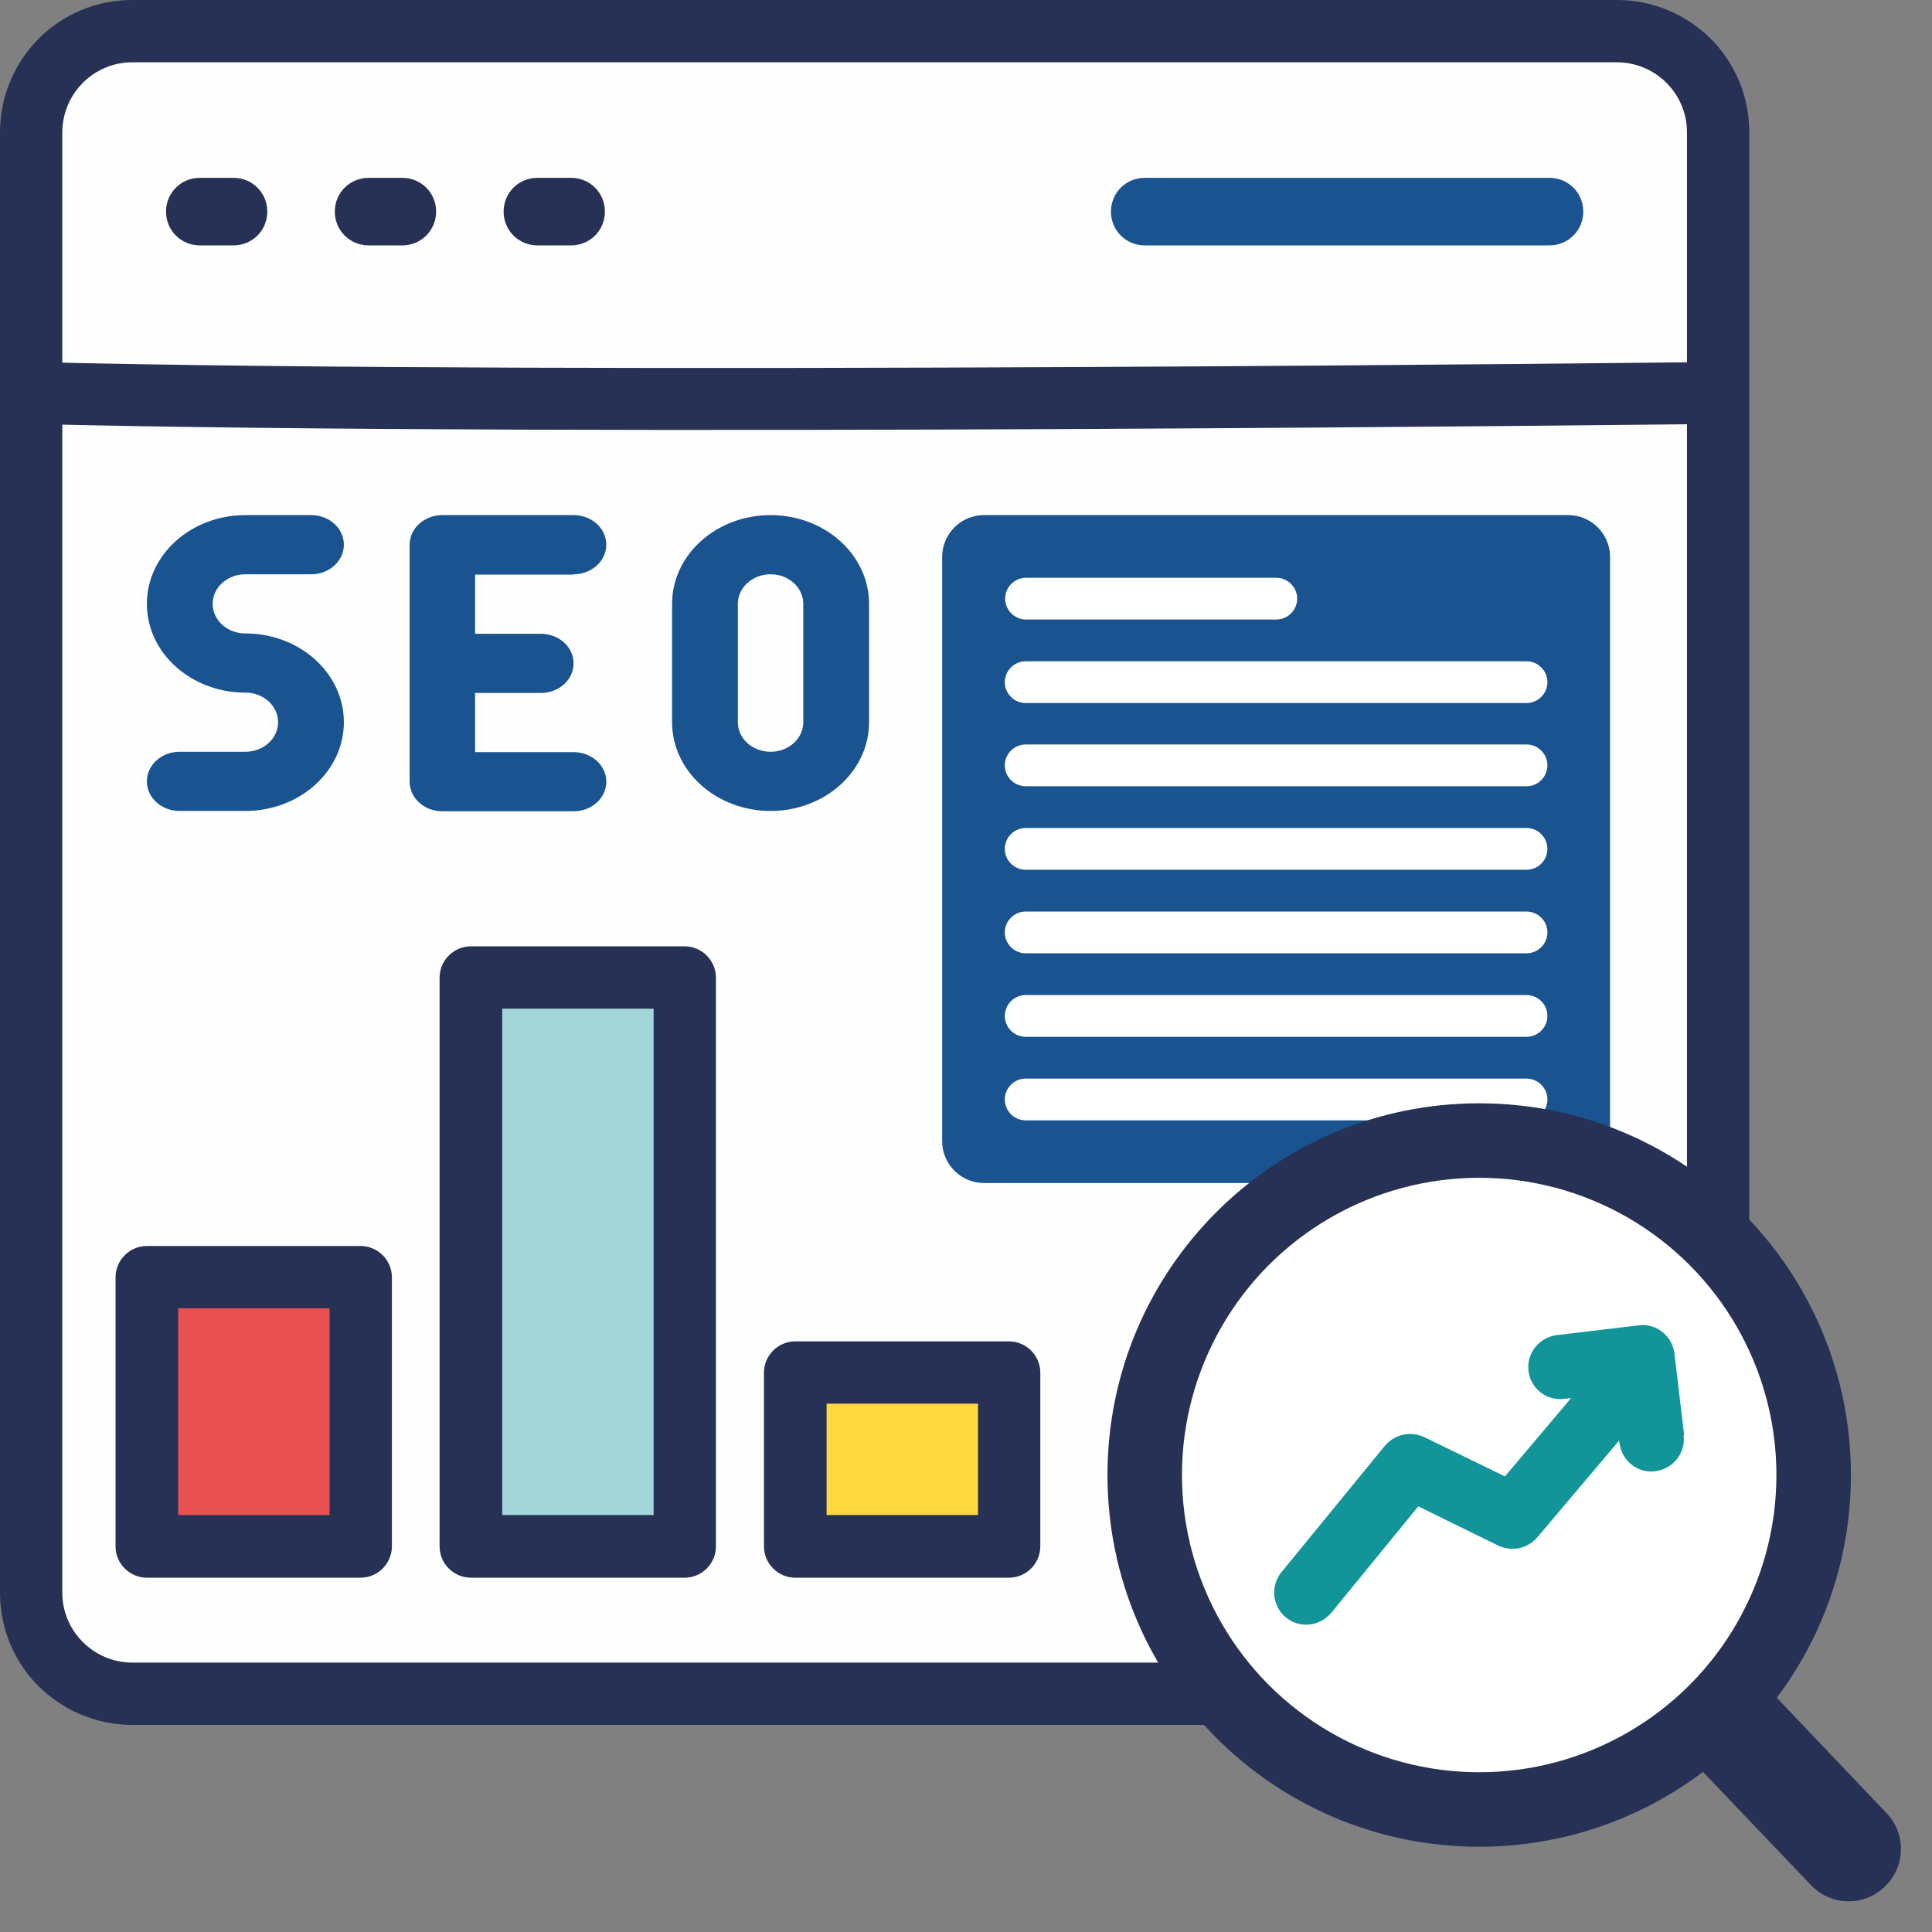 <?xml version="1.0" encoding="UTF-8"?>
<!DOCTYPE svg PUBLIC "-//W3C//DTD SVG 1.1//EN" "http://www.w3.org/Graphics/SVG/1.1/DTD/svg11.dtd">
<!-- Creator: CorelDRAW -->
<svg xmlns="http://www.w3.org/2000/svg" xml:space="preserve" width="62mm" height="62mm" version="1.1" style="shape-rendering:geometricPrecision; text-rendering:geometricPrecision; image-rendering:optimizeQuality; fill-rule:evenodd; clip-rule:evenodd"
viewBox="0 0 55.51 55.51"
 xmlns:xlink="http://www.w3.org/1999/xlink"
 xmlns:xodm="http://www.corel.com/coreldraw/odm/2003">
 <rect x="0" y="0" width="55.51" height="55.51" fill="#808080" stroke="none"/>
 <defs>
  <style type="text/css">
   <![CDATA[
    .fil9 {fill:none}
    .fil3 {fill:#E95050}
    .fil5 {fill:#FEDA3F}
    .fil6 {fill:#A2D6D8}
    .fil8 {fill:#129598}
    .fil0 {fill:#FEFEFE;fill-rule:nonzero}
    .fil2 {fill:#195390;fill-rule:nonzero}
    .fil1 {fill:#263155;fill-rule:nonzero}
    .fil4 {fill:#263155;fill-rule:nonzero}
    .fil7 {fill:white;fill-rule:nonzero}
   ]]>
  </style>
 </defs>
 <g id="Layer_x0020_1">
  <g id="_1820644559504">
   <path class="fil0" d="M46.46 0.9l-42.66 0c-1.61,0 -2.91,1.3 -2.91,2.91l0 41.96c0,1.61 1.3,2.91 2.91,2.91l42.66 0c1.61,0 2.91,-1.3 2.91,-2.91l0 -41.96c0,-1.61 -1.3,-2.91 -2.91,-2.91z"/>
   <path class="fil1" d="M46.46 1.79l-42.66 0c-0.56,0 -1.06,0.23 -1.42,0.59 -0.36,0.36 -0.59,0.87 -0.59,1.42l0 41.96c0,0.56 0.23,1.06 0.59,1.42 0.36,0.36 0.87,0.59 1.42,0.59l42.66 0c0.56,0 1.06,-0.23 1.42,-0.59 0.36,-0.36 0.59,-0.87 0.59,-1.42l0 -41.96c0,-0.56 -0.23,-1.06 -0.59,-1.42 -0.36,-0.36 -0.87,-0.59 -1.42,-0.59zm-42.66 -1.79l42.66 0c1.05,0 2,0.43 2.69,1.11 0.69,0.69 1.11,1.64 1.11,2.69l0 41.96c0,1.05 -0.43,2 -1.11,2.69 -0.69,0.69 -1.64,1.11 -2.69,1.11l-42.66 0c-1.05,0 -2,-0.43 -2.69,-1.11 -0.69,-0.69 -1.11,-1.64 -1.11,-2.69l0 -41.96c0,-1.05 0.43,-2 1.11,-2.69 0.69,-0.69 1.64,-1.11 2.69,-1.11z"/>
   <path class="fil1" d="M0.92 10.4c15.49,0.39 48.35,0 48.44,0l0.01 1.78c-0.09,0 -33,0.39 -48.5,0l0.04 -1.78z"/>
   <path class="fil1" d="M5.74 7.05l0.97 0c0.54,0 0.97,-0.43 0.97,-0.97 0,-0.54 -0.43,-0.97 -0.97,-0.97l-0.97 0c-0.54,0 -0.97,0.43 -0.97,0.97 0,0.54 0.43,0.97 0.97,0.97l0 0z"/>
   <path class="fil1" d="M10.59 7.05l0.97 0c0.54,0 0.97,-0.43 0.97,-0.97 0,-0.54 -0.43,-0.97 -0.97,-0.97l-0.97 0c-0.54,0 -0.97,0.43 -0.97,0.97 0,0.54 0.43,0.97 0.97,0.97l0 0z"/>
   <path class="fil1" d="M15.44 7.05l0.97 0c0.54,0 0.97,-0.43 0.97,-0.97 0,-0.54 -0.43,-0.97 -0.97,-0.97l-0.97 0c-0.54,0 -0.97,0.43 -0.97,0.97 0,0.54 0.43,0.97 0.97,0.97l0 0z"/>
   <path class="fil2" d="M32.89 7.05l11.63 0c0.54,0 0.97,-0.43 0.97,-0.97 0,-0.54 -0.43,-0.97 -0.97,-0.97l-11.63 0c-0.54,0 -0.97,0.43 -0.97,0.97 0,0.54 0.43,0.97 0.97,0.97l0 0z"/>
   <polygon class="fil3" points="4.22,36.69 10.36,36.69 10.36,44.42 4.22,44.42 "/>
   <path class="fil4" d="M4.22 35.8l6.14 0c0.49,0 0.9,0.4 0.9,0.9l0 7.73c0,0.49 -0.4,0.9 -0.9,0.9l-6.14 0c-0.49,0 -0.9,-0.4 -0.9,-0.9l0 -7.73c0,-0.49 0.4,-0.9 0.9,-0.9zm5.25 1.79l-4.35 0 0 5.94 4.35 0 0 -5.94z"/>
   <polygon class="fil5" points="22.85,39.43 28.99,39.43 28.99,44.42 22.85,44.42 "/>
   <path class="fil4" d="M22.85 38.54l6.14 0c0.49,0 0.9,0.4 0.9,0.9l0 4.99c0,0.49 -0.4,0.9 -0.9,0.9l-6.14 0c-0.49,0 -0.9,-0.4 -0.9,-0.9l0 -4.99c0,-0.49 0.4,-0.9 0.9,-0.9zm5.25 1.79l-4.35 0 0 3.2 4.35 0 0 -3.2z"/>
   <polygon class="fil6" points="13.53,28.08 19.68,28.08 19.68,44.42 13.53,44.42 "/>
   <path class="fil4" d="M13.53 27.19l6.14 0c0.49,0 0.9,0.4 0.9,0.9l0 16.34c0,0.49 -0.4,0.9 -0.9,0.9l-6.14 0c-0.49,0 -0.9,-0.4 -0.9,-0.9l0 -16.34c0,-0.49 0.4,-0.9 0.9,-0.9zm5.25 1.79l-4.35 0 0 14.55 4.35 0 0 -14.55z"/>
   <g>
    <path class="fil2" d="M7.05 16.5l1.89 0c0.52,0 0.94,-0.38 0.94,-0.85 0,-0.47 -0.42,-0.85 -0.94,-0.85l-1.89 -0c-1.56,0 -2.83,1.14 -2.83,2.55 0,1.41 1.27,2.55 2.83,2.55 0.52,0 0.94,0.38 0.94,0.85 0,0.47 -0.42,0.85 -0.94,0.85l-1.89 -0c-0.52,0 -0.94,0.38 -0.94,0.85 0,0.47 0.42,0.85 0.94,0.85l1.89 0c1.56,0 2.83,-1.14 2.83,-2.55 0,-1.41 -1.27,-2.55 -2.83,-2.55 -0.52,-0 -0.94,-0.38 -0.94,-0.85 0,-0.47 0.42,-0.85 0.94,-0.85l-0 -0z"/>
    <path class="fil2" d="M16.48 16.5c0.52,0 0.94,-0.38 0.94,-0.85 0,-0.47 -0.42,-0.85 -0.94,-0.85l-3.77 -0c-0.52,0 -0.94,0.38 -0.94,0.85l0 6.81c0,0.47 0.42,0.85 0.94,0.85l3.77 0c0.52,0 0.94,-0.38 0.94,-0.85 0,-0.47 -0.42,-0.85 -0.94,-0.85l-2.83 -0 0 -1.7 1.89 0c0.52,0 0.94,-0.38 0.94,-0.85 0,-0.47 -0.42,-0.85 -0.94,-0.85l-1.89 -0 0 -1.7 2.83 0z"/>
    <path class="fil2" d="M22.14 14.8c-1.56,0 -2.83,1.14 -2.83,2.55l0 3.4c0,1.41 1.27,2.55 2.83,2.55 1.56,0 2.83,-1.14 2.83,-2.55l0 -3.4c0,-1.41 -1.27,-2.55 -2.83,-2.55l-0 -0zm0.94 5.95c0,0.47 -0.42,0.85 -0.94,0.85 -0.52,0 -0.94,-0.38 -0.94,-0.85l0 -3.4c0,-0.47 0.42,-0.85 0.94,-0.85 0.52,0 0.94,0.38 0.94,0.85l-0 3.4z"/>
   </g>
   <g>
    <path class="fil2" d="M28.27 14.8l16.79 0c0.66,0 1.2,0.54 1.2,1.2l0 16.79c0,0.66 -0.54,1.2 -1.2,1.2l-16.79 0c-0.66,-0 -1.2,-0.54 -1.2,-1.2l-0 -16.79c0,-0.66 0.54,-1.2 1.2,-1.2z"/>
    <g>
     <path class="fil7" d="M43.86 20.2l-14.39 0c-0.33,0 -0.6,-0.27 -0.6,-0.6 0,-0.33 0.27,-0.6 0.6,-0.6l14.39 0c0.33,0 0.6,0.27 0.6,0.6 0,0.33 -0.27,0.6 -0.6,0.6l0 0z"/>
     <path class="fil7" d="M43.86 22.59l-14.39 0c-0.33,0 -0.6,-0.27 -0.6,-0.6 0,-0.33 0.27,-0.6 0.6,-0.6l14.39 -0c0.33,0 0.6,0.27 0.6,0.6 0,0.33 -0.27,0.6 -0.6,0.6l0 -0z"/>
     <path class="fil7" d="M43.86 24.99l-14.39 0c-0.33,0 -0.6,-0.27 -0.6,-0.6 0,-0.33 0.27,-0.6 0.6,-0.6l14.39 0c0.33,0 0.6,0.27 0.6,0.6 0,0.33 -0.27,0.6 -0.6,0.6l0 0z"/>
     <path class="fil7" d="M43.86 27.39l-14.39 0c-0.33,0 -0.6,-0.27 -0.6,-0.6 0,-0.33 0.27,-0.6 0.6,-0.6l14.39 -0c0.33,0 0.6,0.27 0.6,0.6 0,0.33 -0.27,0.6 -0.6,0.6l0 -0z"/>
     <path class="fil7" d="M43.86 29.79l-14.39 0c-0.33,0 -0.6,-0.27 -0.6,-0.6 0,-0.33 0.27,-0.6 0.6,-0.6l14.39 -0c0.33,0 0.6,0.27 0.6,0.6 0,0.33 -0.27,0.6 -0.6,0.6l0 0z"/>
     <path class="fil7" d="M43.86 32.19l-14.39 0c-0.33,-0 -0.6,-0.27 -0.6,-0.6 0,-0.33 0.27,-0.6 0.6,-0.6l14.39 -0c0.33,0 0.6,0.27 0.6,0.6 0,0.33 -0.27,0.6 -0.6,0.6l0 0z"/>
    </g>
    <path class="fil7" d="M36.67 17.8l-7.19 0c-0.33,0 -0.6,-0.27 -0.6,-0.6 0,-0.33 0.27,-0.6 0.6,-0.6l7.19 0c0.33,0 0.6,0.27 0.6,0.6 0,0.33 -0.27,0.6 -0.6,0.6l0 0z"/>
   </g>
   <path class="fil4" d="M53.18 42.38c0,-5.9 -4.78,-10.68 -10.68,-10.68 -5.9,0 -10.68,4.78 -10.68,10.68 0,5.9 4.78,10.68 10.68,10.68 2.41,0 4.64,-0.8 6.43,-2.15l3.11 3.26c0.58,0.6 1.53,0.61 2.12,0.03 0.6,-0.58 0.61,-1.53 0.03,-2.12l-3.14 -3.3c1.34,-1.78 2.13,-4 2.13,-6.4z"/>
   <circle class="fil7" cx="42.5" cy="42.38" r="8.54"/>
   <path class="fil8" d="M48.37 41.24c0,0.04 0.01,0.07 0.01,0.11 0,0.47 -0.35,0.86 -0.82,0.92 -0.04,0 -0.07,0.01 -0.11,0.01 -0.47,-0 -0.86,-0.35 -0.92,-0.82l-0.01 -0.07 -2.35 2.78c-0.18,0.21 -0.43,0.33 -0.71,0.33 -0.14,0 -0.28,-0.03 -0.41,-0.09l-2.3 -1.13 -2.5 3.06c-0.18,0.21 -0.44,0.34 -0.72,0.34 -0.51,0 -0.92,-0.41 -0.92,-0.92 0,-0.21 0.07,-0.42 0.21,-0.59l2.97 -3.63c0.18,-0.21 0.44,-0.34 0.72,-0.34 0.14,0 0.28,0.03 0.41,0.09l2.32 1.13 1.9 -2.25 -0.2 0.02c-0.04,0 -0.07,0.01 -0.11,0.01 -0.51,0 -0.92,-0.41 -0.92,-0.92 0,-0.47 0.35,-0.86 0.82,-0.92l2.35 -0.28c0.04,-0 0.07,-0.01 0.11,-0.01 0.47,0 0.86,0.35 0.92,0.82l0.28 2.35 -0 0z"/>
  </g>
  <rect class="fil9" y="0" width="55.51" height="55.51"/>
 </g>
</svg>
